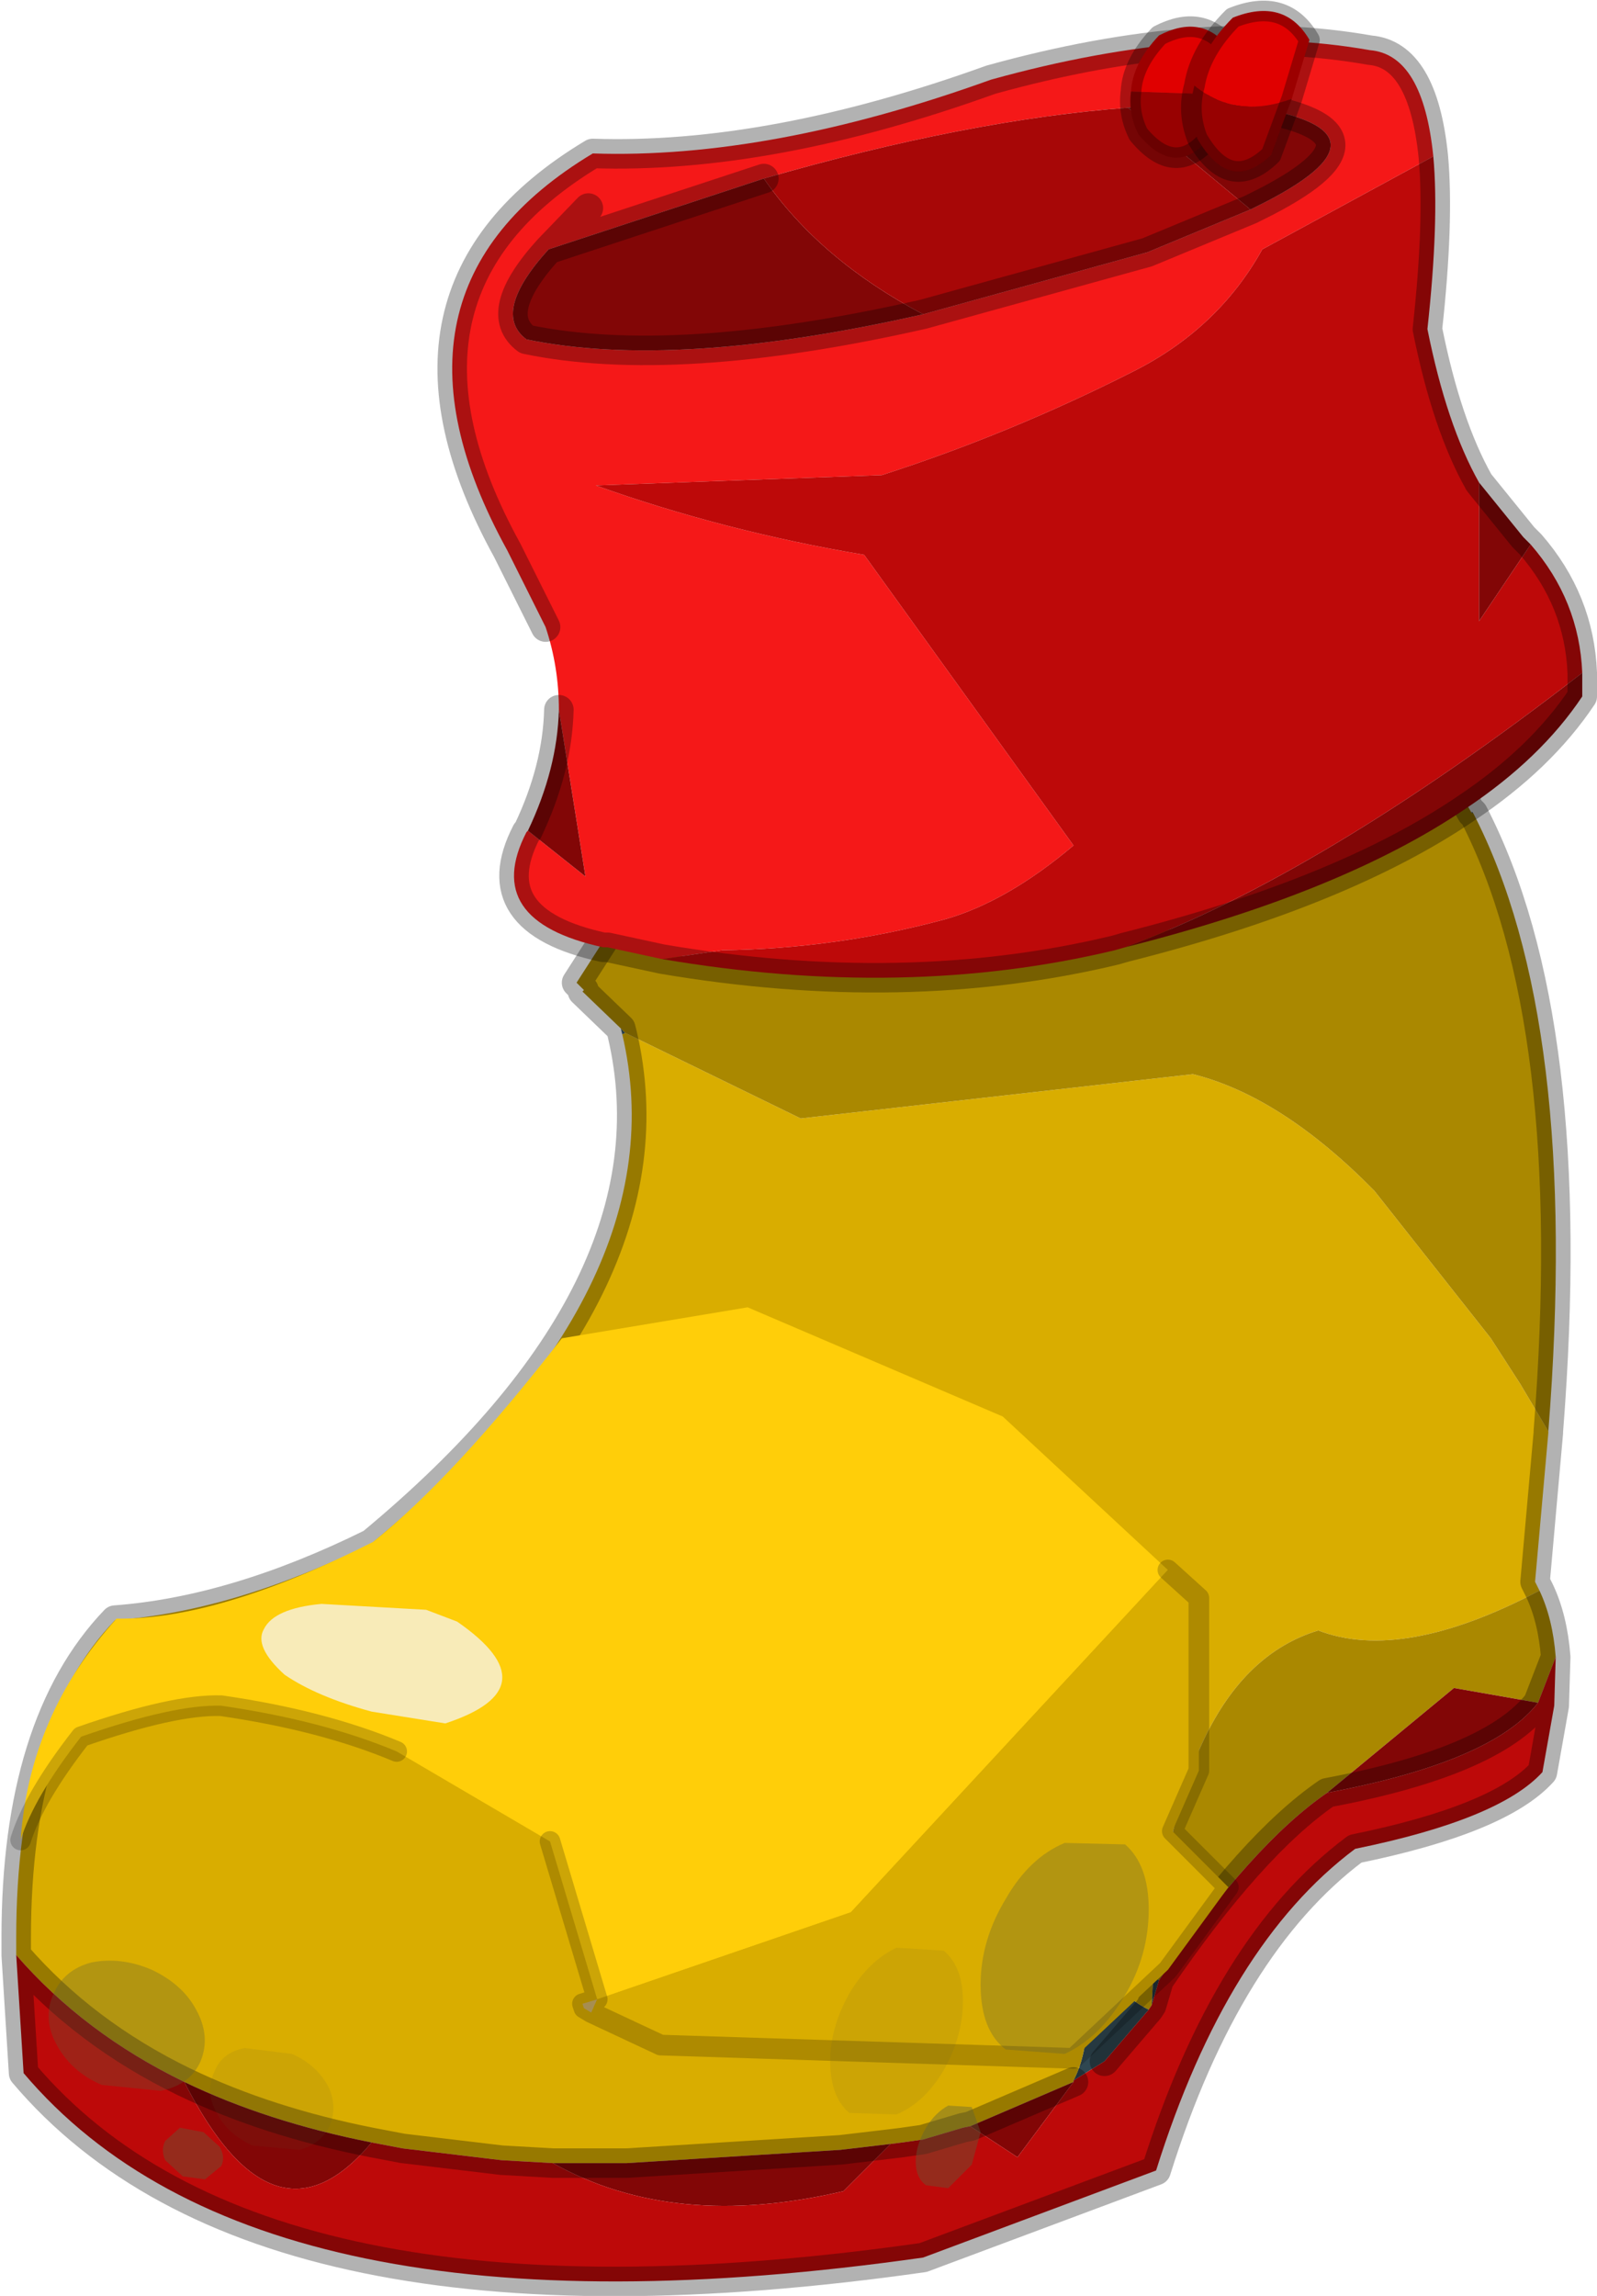 <?xml version="1.0" encoding="UTF-8" standalone="no"?>
<svg xmlns:xlink="http://www.w3.org/1999/xlink" height="77.8px" width="54.15px" xmlns="http://www.w3.org/2000/svg">
  <g transform="matrix(1.0, 0.0, 0.0, 1.0, 0.5, -5.35)">
    <path d="M49.4 32.9 L49.4 32.85 49.45 32.9 49.4 32.9 M52.0 53.85 L52.0 53.9 52.0 53.85 M38.8 72.45 L38.55 73.3 38.6 72.35 38.8 72.45 M38.45 73.45 L36.95 75.2 35.9 75.85 Q36.8 74.15 36.0 70.3 37.0 72.75 38.45 73.45" fill="#2f4751" fill-rule="evenodd" stroke="none"/>
    <path d="M20.6 40.4 L20.55 40.2 20.7 40.35 20.6 40.4" fill="#3a5966" fill-rule="evenodd" stroke="none"/>
    <path d="M52.0 53.9 L51.55 58.95 51.7 59.25 Q47.05 61.7 44.2 60.6 39.25 62.1 38.6 72.35 L38.55 73.3 38.45 73.45 Q37.0 72.75 36.0 70.3 36.8 74.15 35.9 75.85 L35.9 75.9 32.4 77.4 32.15 77.45 30.8 77.85 30.1 77.95 29.7 78.0 28.0 78.2 20.75 78.65 18.25 78.65 16.5 78.55 13.15 78.15 12.1 77.95 Q8.55 77.25 5.75 75.9 2.35 74.25 0.05 71.6 L0.05 71.0 Q0.05 63.75 3.4 60.25 7.45 59.95 12.1 57.65 22.6 48.95 20.6 40.4 L20.7 40.35 26.65 43.25 39.95 41.75 Q42.95 42.5 46.1 45.7 L50.05 50.7 51.05 52.25 52.0 53.85 52.0 53.9" fill="#d9ad00" fill-rule="evenodd" stroke="none"/>
    <path d="M49.2 32.55 L49.4 32.9 49.45 32.9 Q53.1 39.95 52.0 53.85 L51.05 52.25 50.05 50.7 46.1 45.7 Q42.95 42.5 39.95 41.75 L26.65 43.25 20.7 40.35 20.55 40.2 19.25 38.95 19.3 38.9 19.05 38.65 19.95 37.25 20.1 37.25 21.95 37.65 Q30.2 39.05 37.3 37.35 L37.65 37.25 Q45.0 35.4 49.2 32.55 M51.7 59.25 Q52.15 60.2 52.25 61.5 L51.65 63.05 48.8 62.55 44.5 66.1 Q41.95 67.85 38.8 72.45 L38.6 72.35 Q39.25 62.1 44.2 60.6 47.05 61.7 51.7 59.25" fill="#aa8800" fill-rule="evenodd" stroke="none"/>
    <path d="M35.9 75.9 L34.0 78.45 32.4 77.4 35.9 75.9 M29.7 78.0 L28.1 79.6 Q22.35 80.95 18.25 78.65 L20.75 78.65 28.0 78.2 29.7 78.0 M12.1 77.95 Q8.8 81.9 5.75 75.9 8.55 77.25 12.1 77.95 M44.5 66.1 L48.8 62.55 51.65 63.05 Q50.1 65.05 44.5 66.1" fill="#820606" fill-rule="evenodd" stroke="none"/>
    <path d="M52.25 61.5 L52.2 63.15 51.8 65.4 Q50.35 67.0 45.45 68.0 41.1 71.25 38.7 78.9 L30.8 81.85 Q8.3 85.05 0.3 75.6 L0.05 71.6 Q2.35 74.25 5.75 75.9 8.8 81.9 12.1 77.95 L13.15 78.15 16.5 78.55 18.25 78.65 Q22.35 80.95 28.1 79.6 L29.7 78.0 30.1 77.95 30.8 77.85 32.15 77.45 32.4 77.4 34.0 78.45 35.9 75.9 35.9 75.85 36.95 75.2 38.45 73.45 38.55 73.3 38.8 72.45 Q41.95 67.85 44.5 66.1 50.1 65.05 51.65 63.05 L52.25 61.5" fill="#bd0909" fill-rule="evenodd" stroke="none"/>
    <path d="M49.2 32.55 L49.4 32.9 49.4 32.85 49.45 32.9 Q53.1 39.95 52.0 53.85 L52.0 53.9 51.55 58.95 51.7 59.25 Q52.15 60.2 52.25 61.5 L52.2 63.15 51.8 65.4 Q50.35 67.0 45.45 68.0 41.1 71.25 38.7 78.9 L30.8 81.85 Q8.3 85.05 0.3 75.6 L0.05 71.6 0.05 71.0 Q0.05 63.75 3.4 60.25 7.45 59.95 12.1 57.65 22.6 48.95 20.6 40.4 L20.55 40.2 19.25 38.95 19.3 38.9 19.05 38.65 19.95 37.25 M38.55 73.3 L38.8 72.45 Q41.95 67.85 44.5 66.1 50.1 65.05 51.65 63.05 L52.25 61.5 M38.55 73.3 L38.45 73.45 36.95 75.2 M32.4 77.4 L32.15 77.45 30.8 77.85 30.1 77.95 29.7 78.0 28.0 78.2 20.75 78.65 18.25 78.65 16.5 78.55 13.15 78.15 12.1 77.95 Q8.55 77.25 5.75 75.9 2.35 74.25 0.05 71.6 M32.4 77.4 L35.9 75.9" fill="none" stroke="#000000" stroke-linecap="round" stroke-linejoin="round" stroke-opacity="0.302" stroke-width="1.0"/>
    <path d="M19.55 73.55 L19.3 73.4 19.25 73.25 19.75 73.1 19.55 73.55" fill="url(#gradient0)" fill-rule="evenodd" stroke="none"/>
    <path d="M19.75 73.1 L18.15 67.75 12.95 64.7 Q10.45 63.65 7.0 63.15 5.4 63.1 2.25 64.2 0.65 66.25 0.2 67.7 0.5 63.45 3.45 60.2 6.9 60.25 12.15 57.6 14.9 55.4 18.55 50.7 L24.85 49.65 33.5 53.35 39.1 58.55 28.35 70.15 19.75 73.1" fill="#ffce09" fill-rule="evenodd" stroke="none"/>
    <path d="M39.1 58.55 L40.15 59.5 40.15 65.35 39.25 67.4 41.15 69.3 39.1 72.1 35.9 75.1 21.9 74.65 19.55 73.55 19.75 73.1 28.35 70.15 39.1 58.55" fill="#d9ad00" fill-rule="evenodd" stroke="none"/>
    <path d="M39.1 58.55 L40.15 59.5 40.15 65.35 39.25 67.4 41.15 69.3 39.1 72.1 35.9 75.1 21.9 74.65 19.55 73.55 19.3 73.4 19.25 73.25 19.75 73.1 18.15 67.75 M12.95 64.7 Q10.45 63.65 7.0 63.15 5.4 63.1 2.25 64.2 0.65 66.25 0.2 67.7" fill="none" stroke="#000000" stroke-linecap="round" stroke-linejoin="round" stroke-opacity="0.2" stroke-width="0.7"/>
    <path d="M37.65 37.45 L37.3 37.55 37.65 37.45" fill="#78653a" fill-rule="evenodd" stroke="none"/>
    <path d="M18.0 26.6 L16.7 24.0 Q11.85 15.2 19.6 10.55 25.6 10.75 33.1 8.05 40.3 6.05 45.95 7.05 47.75 7.2 48.1 10.65 L42.3 13.8 Q40.8 16.5 37.9 17.95 33.75 20.05 29.4 21.45 L19.7 21.8 Q24.05 23.35 28.8 24.15 L35.9 34.0 Q33.65 35.9 31.55 36.5 27.85 37.5 24.0 37.55 L21.95 37.85 20.1 37.45 19.95 37.45 Q15.8 36.55 17.35 33.55 L17.4 33.5 19.35 35.05 18.45 29.4 Q18.45 27.95 18.0 26.6 M41.9 12.45 L42.4 12.2 Q47.25 9.7 41.5 8.9 L37.75 9.0 Q32.35 9.4 25.4 11.4 L18.1 13.8 Q16.15 15.95 17.35 16.85 22.4 17.9 30.8 16.0 L38.4 13.9 41.9 12.45 M19.45 12.4 L18.1 13.8 19.45 12.4" fill="#f51818" fill-rule="evenodd" stroke="none"/>
    <path d="M21.95 37.85 L24.0 37.55 Q27.85 37.5 31.55 36.5 33.65 35.9 35.9 34.0 L28.8 24.15 Q24.05 23.35 19.7 21.8 L29.4 21.45 Q33.75 20.05 37.9 17.95 40.8 16.5 42.3 13.8 L48.1 10.65 Q48.3 12.85 47.9 16.5 48.55 19.75 49.65 21.7 L49.65 26.4 51.4 23.8 Q53.05 25.7 53.15 28.15 44.3 35.0 37.65 37.45 L37.3 37.55 Q30.2 39.25 21.95 37.85" fill="#bd0909" fill-rule="evenodd" stroke="none"/>
    <path d="M18.45 29.4 L19.35 35.05 17.4 33.5 Q18.4 31.4 18.45 29.4 M49.65 21.7 L51.15 23.55 51.4 23.8 49.65 26.4 49.65 21.7 M53.15 28.15 L53.15 28.95 Q51.75 31.05 49.2 32.75 45.0 35.6 37.65 37.45 44.3 35.0 53.15 28.15 M41.5 8.9 Q47.25 9.7 42.4 12.2 L41.9 12.45 37.75 9.0 41.5 8.9 M30.8 16.0 Q22.4 17.9 17.35 16.85 16.15 15.95 18.1 13.8 L25.4 11.4 Q27.3 14.15 30.8 16.0" fill="#820606" fill-rule="evenodd" stroke="none"/>
    <path d="M41.9 12.45 L38.4 13.9 30.8 16.0 Q27.3 14.15 25.4 11.4 32.35 9.4 37.75 9.0 L41.9 12.45" fill="#a70707" fill-rule="evenodd" stroke="none"/>
    <path d="M48.1 10.65 Q47.75 7.2 45.95 7.05 40.3 6.05 33.1 8.05 25.6 10.75 19.6 10.55 11.85 15.2 16.7 24.0 L18.0 26.6 M17.4 33.5 L17.35 33.55 Q15.8 36.55 19.95 37.45 L20.1 37.45 21.95 37.85 Q30.2 39.25 37.3 37.55 L37.65 37.45 Q45.0 35.6 49.2 32.75 51.75 31.05 53.15 28.95 L53.15 28.15 Q53.05 25.7 51.4 23.8 L51.15 23.55 49.65 21.7 Q48.55 19.75 47.9 16.5 48.3 12.85 48.1 10.65 M41.5 8.9 Q47.25 9.7 42.4 12.2 L41.9 12.45 38.4 13.9 30.8 16.0 Q22.4 17.9 17.35 16.85 16.15 15.95 18.1 13.8 L19.45 12.4 M18.45 29.4 Q18.4 31.4 17.4 33.5 M18.1 13.8 L25.4 11.4" fill="none" stroke="#000000" stroke-linecap="round" stroke-linejoin="round" stroke-opacity="0.302" stroke-width="1.0"/>
    <path d="M28.3 72.9 Q27.65 74.05 27.65 75.2 27.65 76.4 28.3 76.95 L29.9 77.0 Q30.85 76.6 31.5 75.5 32.15 74.35 32.15 73.15 32.15 72.0 31.5 71.45 L29.9 71.35 Q28.95 71.8 28.3 72.9" fill="#5a5f3a" fill-opacity="0.102" fill-rule="evenodd" stroke="none"/>
    <path d="M30.9 77.45 Q30.55 78.05 30.55 78.6 30.55 79.15 30.9 79.4 L31.65 79.5 32.45 78.7 32.75 77.6 32.45 76.75 31.65 76.7 Q31.2 76.95 30.9 77.45" fill="#5a5f3a" fill-opacity="0.4" fill-rule="evenodd" stroke="none"/>
    <path d="M35.6 74.95 Q36.8 74.4 37.65 72.95 38.45 71.6 38.45 70.05 38.45 68.55 37.65 67.85 L35.6 67.8 Q34.4 68.3 33.6 69.7 32.75 71.1 32.75 72.6 32.75 74.15 33.6 74.8 L35.6 74.95" fill="#5a5f3a" fill-opacity="0.302" fill-rule="evenodd" stroke="none"/>
    <path d="M9.4 74.95 Q10.2 75.3 10.6 76.0 10.95 76.65 10.7 77.35 10.4 78.0 9.65 78.2 L8.05 78.05 Q7.2 77.65 6.85 76.95 6.45 76.25 6.75 75.6 7.0 74.9 7.8 74.75 L9.4 74.95" fill="#5a5f3a" fill-opacity="0.102" fill-rule="evenodd" stroke="none"/>
    <path d="M6.95 78.1 Q7.15 78.45 7.0 78.75 L6.45 79.2 5.7 79.1 5.1 78.55 Q4.95 78.2 5.1 77.9 L5.6 77.45 6.4 77.6 6.95 78.1" fill="#5a5f3a" fill-opacity="0.4" fill-rule="evenodd" stroke="none"/>
    <path d="M2.95 76.0 Q1.9 75.55 1.4 74.6 0.95 73.75 1.3 72.95 1.65 72.1 2.6 71.85 3.6 71.65 4.65 72.1 5.7 72.6 6.15 73.45 6.65 74.35 6.3 75.2 5.95 76.0 4.95 76.2 L2.95 76.0" fill="#5a5f3a" fill-opacity="0.302" fill-rule="evenodd" stroke="none"/>
    <path d="M37.85 8.45 Q37.9 7.5 38.8 6.55 40.25 5.8 41.15 6.95 L40.8 8.55 37.85 8.45" fill="#e00000" fill-rule="evenodd" stroke="none"/>
    <path d="M40.8 8.55 L40.4 10.15 Q39.3 11.35 38.1 9.9 37.75 9.2 37.85 8.45 L40.8 8.55" fill="#980101" fill-rule="evenodd" stroke="none"/>
    <path d="M40.8 8.55 L40.4 10.15 Q39.3 11.35 38.1 9.9 37.75 9.2 37.85 8.45 37.9 7.5 38.8 6.55 40.25 5.8 41.15 6.95 L40.8 8.55 Z" fill="none" stroke="#000000" stroke-linecap="round" stroke-linejoin="round" stroke-opacity="0.302" stroke-width="0.7"/>
    <path d="M43.3 8.7 Q41.4 9.4 40.0 8.25 40.2 7.05 41.3 5.95 43.05 5.25 43.9 6.7 L43.3 8.7" fill="#e00000" fill-rule="evenodd" stroke="none"/>
    <path d="M40.0 8.25 Q41.4 9.4 43.3 8.7 L42.6 10.6 Q41.2 11.95 40.1 10.05 39.75 9.15 40.0 8.25" fill="#980101" fill-rule="evenodd" stroke="none"/>
    <path d="M43.3 8.7 L43.9 6.7 Q43.05 5.25 41.3 5.95 40.2 7.05 40.0 8.25 39.75 9.15 40.1 10.05 41.2 11.95 42.6 10.6 L43.3 8.7 Z" fill="none" stroke="#000000" stroke-linecap="round" stroke-linejoin="round" stroke-opacity="0.302" stroke-width="0.7"/>
    <path d="M15.0 60.3 Q18.25 62.55 14.6 63.75 L12.1 63.35 Q10.25 62.85 9.15 62.1 8.1 61.15 8.45 60.55 8.8 59.85 10.4 59.7 L13.95 59.9 15.0 60.3" fill="#f8ebb8" fill-rule="evenodd" stroke="none"/>
  </g>
  <defs>
    <radialGradient cx="0" cy="0" gradientTransform="matrix(0.025, 0.0, 0.0, 0.025, 24.8, 73.6)" gradientUnits="userSpaceOnUse" id="gradient0" r="819.2" spreadMethod="pad">
      <stop offset="0.0" stop-color="#dcba6a"/>
      <stop offset="1.0" stop-color="#af9558"/>
    </radialGradient>
  </defs>
</svg>
